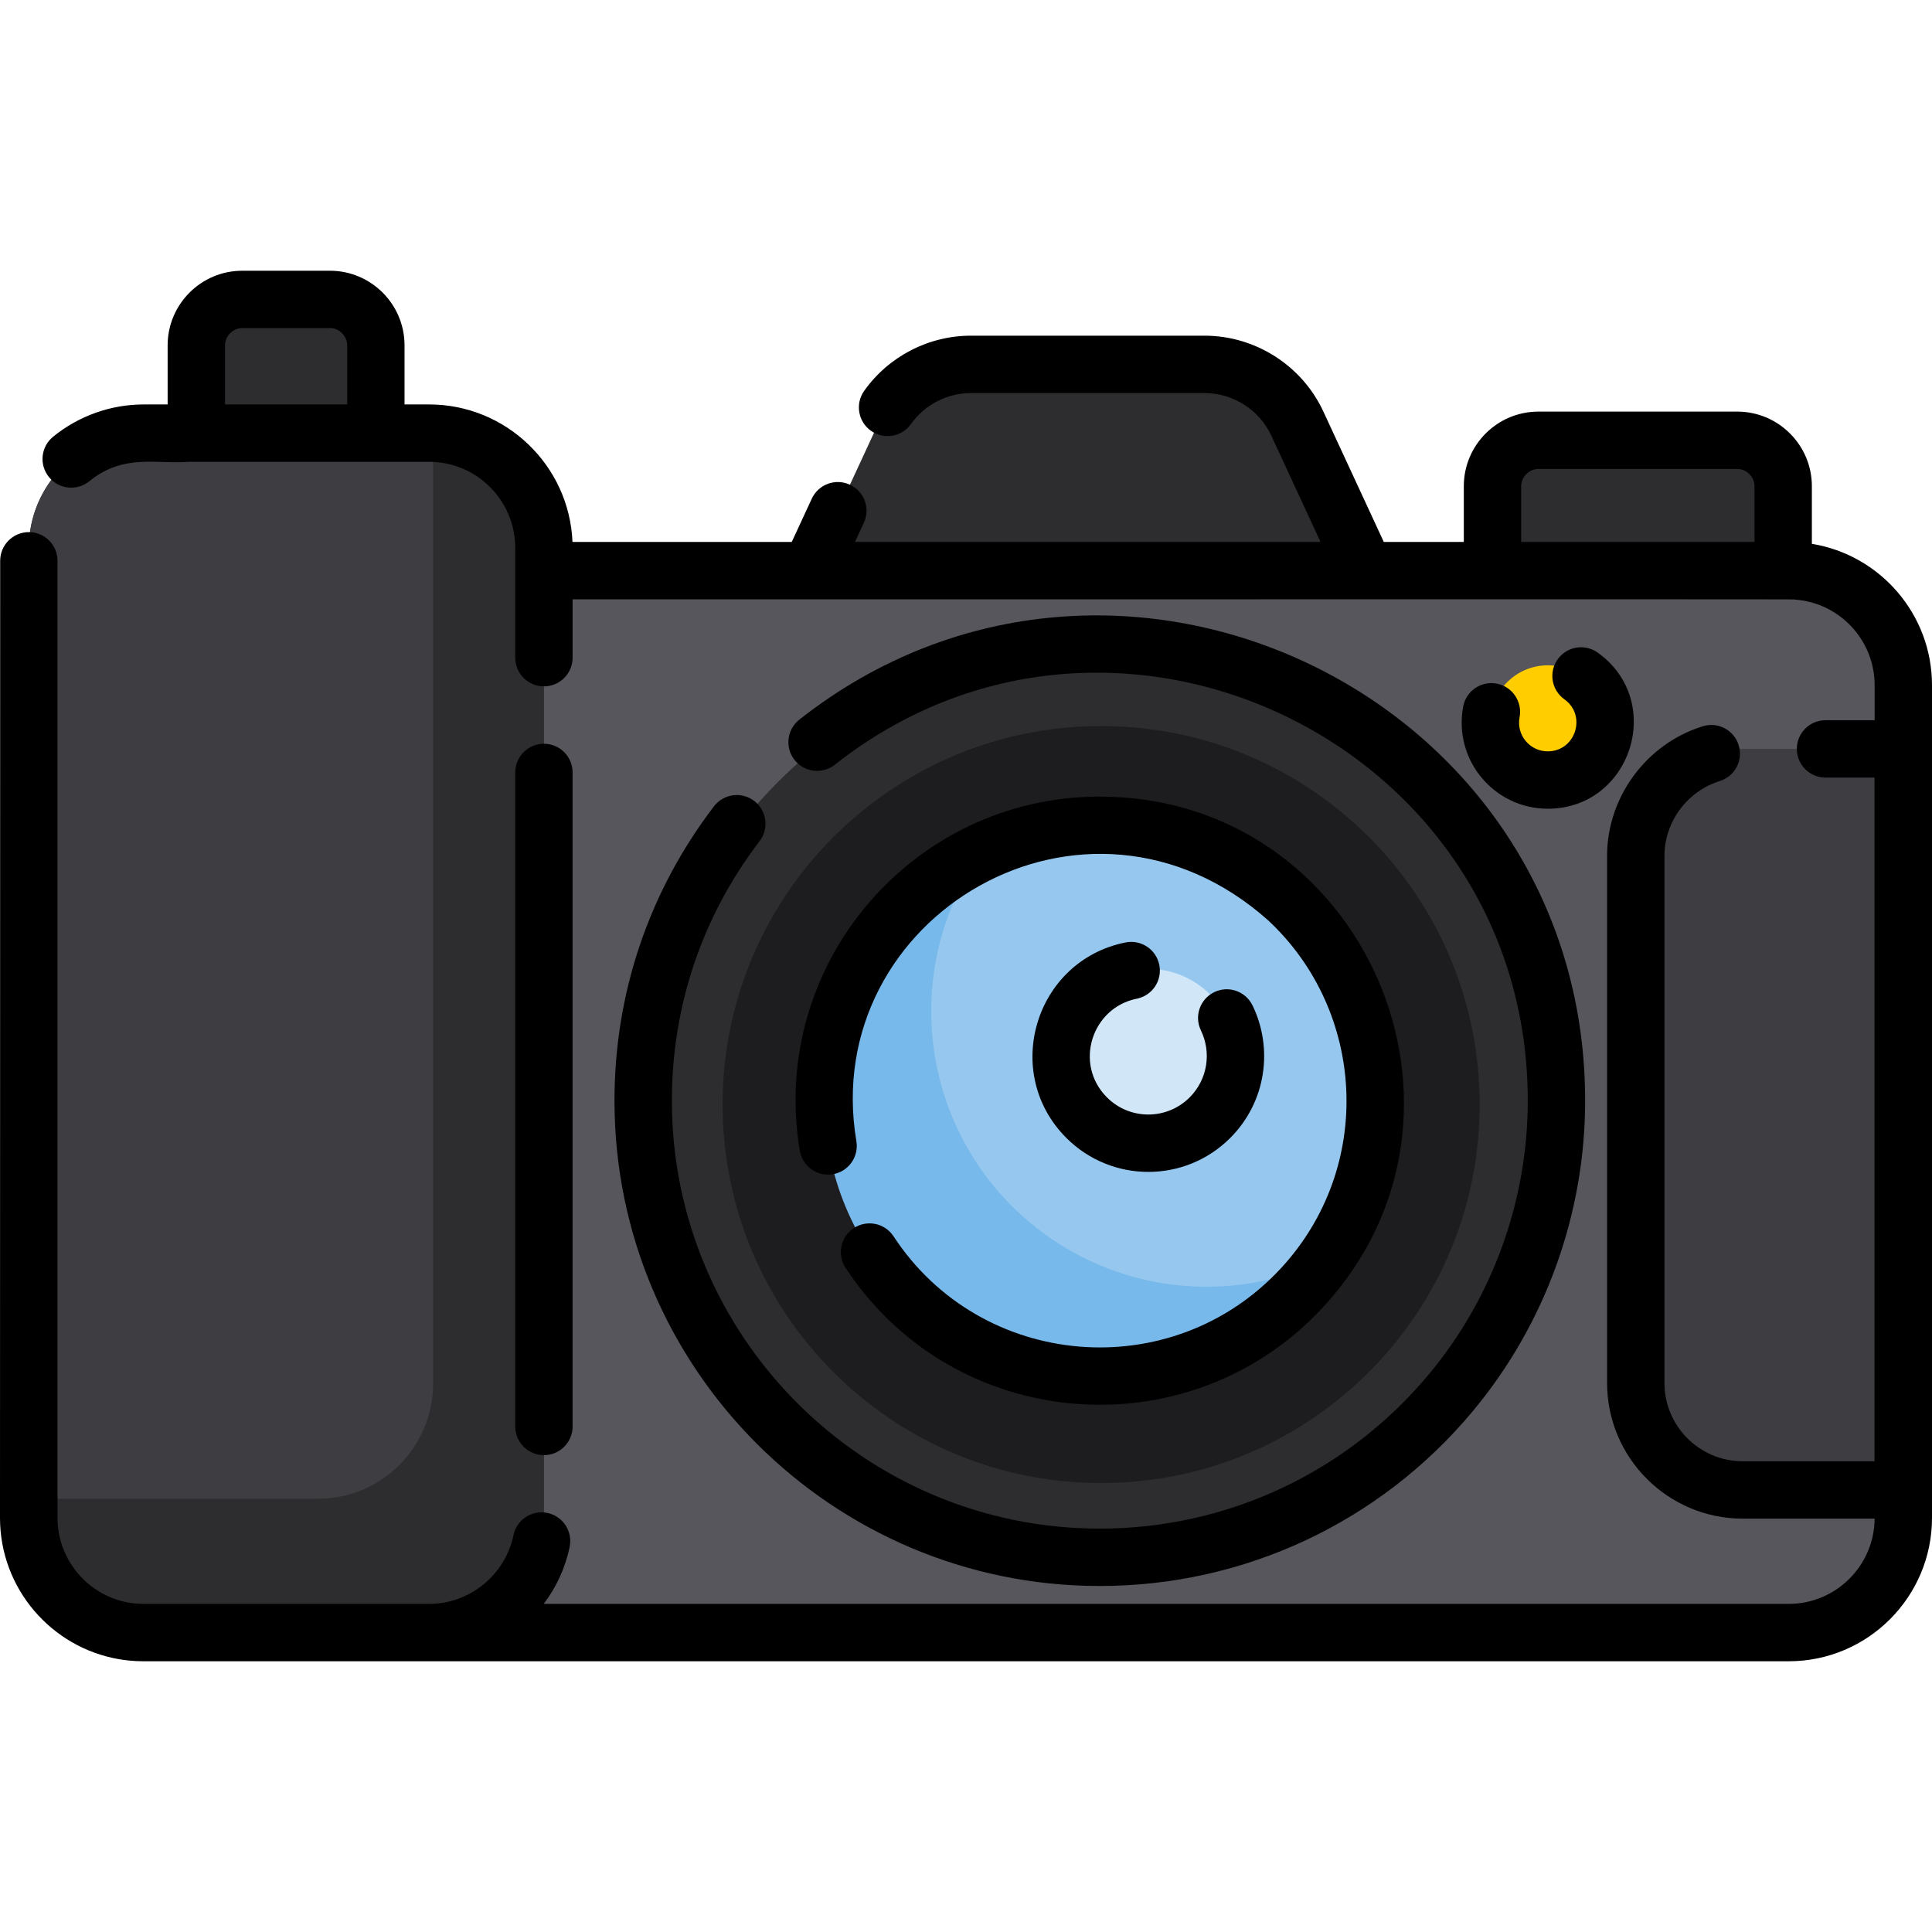 <?xml version="1.0" encoding="iso-8859-1"?>
<!-- Generator: Adobe Illustrator 19.0.0, SVG Export Plug-In . SVG Version: 6.00 Build 0)  -->
<svg version="1.1" id="Capa_1" xmlns="http://www.w3.org/2000/svg" xmlns:xlink="http://www.w3.org/1999/xlink" x="0px" y="0px"
	 viewBox="0 0 512 512" style="enable-background:new 0 0 512 512;" xml:space="preserve">
<g>
	<path style="fill:#2D2D30;" d="M343.844,112.292c-4.442-9.593-14.051-15.733-24.622-15.733h-7.245h-47.381h-7.245
		c-10.572,0-20.181,6.139-24.622,15.733l-18.027,38.932h49.894h47.381h49.894L343.844,112.292z"/>
	<path style="fill:#2D2D30;" d="M472.573,158.58h-77.034v-29.732c0-6.69,5.473-12.163,12.163-12.163h52.707
		c6.69,0,12.163,5.473,12.163,12.163V158.58z"/>
</g>
<path style="fill:#57565C;" d="M504.413,181.592v220.681c0,16.704-13.663,30.378-30.357,30.378H37.975
	c-16.694,0-30.357-13.673-30.357-30.378V181.592c0-16.704,13.663-30.367,30.357-30.367h436.081
	C490.75,151.224,504.413,164.887,504.413,181.592z"/>
<path style="fill:#3E3D42;" d="M504.373,198.468v196.385h-42.51c-15.589,0-28.35-12.751-28.35-28.34V226.808
	c0-15.011,11.839-27.398,26.637-28.279c0.568-0.041,1.135-0.061,1.713-0.061L504.373,198.468L504.373,198.468z"/>
<path style="fill:#2D2D30;" d="M412.82,292.718c0,29.447-10.509,56.432-28.012,77.411c-22.191,26.642-55.615,43.591-93.004,43.591
	c-66.823,0-121.003-54.18-121.003-121.003c0-46.779,26.537-87.341,65.374-107.477c16.66-8.652,35.571-13.525,55.628-13.525
	C358.64,171.715,412.82,225.882,412.82,292.718z"/>
<path style="fill:#1D1D1F;" d="M392.127,292.718c0,24.412-8.712,46.782-23.222,64.173c-18.396,22.086-46.105,36.137-77.098,36.137
	c-55.395,0-100.309-44.915-100.309-100.309c0-38.778,21.998-72.405,54.194-89.098c13.81-7.173,29.488-11.212,46.115-11.212
	C347.212,192.409,392.127,237.312,392.127,292.718z"/>
<path style="fill:#78B9EB;" d="M350.956,334.005c-1.185,1.686-2.463,3.319-3.819,4.925c-0.079,0.092-0.158,0.184-0.237,0.264
	c-26.102,30.501-71.998,34.176-102.644,8.179c-30.751-26.089-34.53-72.143-8.454-102.895c6.953-8.205,15.343-14.473,24.483-18.78
	c2.621-1.238,5.294-2.305,8.021-3.213c23.415-7.823,50.203-3.569,70.392,13.552C367.826,260.755,372.753,303.438,350.956,334.005z"
	/>
<path style="fill:#96C8EF;" d="M350.956,334.005c-25.089,11.853-55.852,8.771-78.386-10.338
	c-29.144-24.733-34.07-67.402-12.287-97.969c2.621-1.238,5.294-2.305,8.021-3.213c23.415-7.823,50.203-3.569,70.392,13.552
	C367.826,260.755,372.753,303.438,350.956,334.005z"/>
<circle style="fill:#D1E7F8;" cx="304.334" cy="279.865" r="23.098"/>
<g>
	<path style="fill:#2D2D30;" d="M87.456,126.703H64.204c-6.69,0-12.163-5.473-12.163-12.163V97.361
		c0-6.69,5.473-12.163,12.163-12.163h23.252c6.69,0,12.163,5.473,12.163,12.163v17.178C99.62,121.23,94.146,126.703,87.456,126.703z
		"/>
	<path style="fill:#2D2D30;" d="M144.159,145.193v257.049c0,16.724-13.684,30.408-30.408,30.408H38.066
		c-16.724,0-30.408-13.684-30.408-30.408V145.193c0-16.724,13.684-30.408,30.408-30.408h75.686c0.334,0,0.679,0.01,1.014,0.03
		C131.023,115.343,144.159,128.803,144.159,145.193z"/>
</g>
<path style="fill:#3E3D42;" d="M114.765,114.816v251.951c0,16.724-13.684,30.408-30.408,30.408H8.671
	c-0.334,0-0.679-0.01-1.014-0.03V145.193c0-16.724,13.684-30.408,30.408-30.408h75.686
	C114.086,114.785,114.43,114.795,114.765,114.816z"/>
<circle style="fill:#FFCD00;" cx="410.184" cy="191.52" r="15.203"/>
<path d="M480.163,144.119v-15.275c0-10.896-8.869-19.765-19.765-19.765H407.69c-10.906,0-19.765,8.869-19.765,19.765v14.778h-21.205
	l-15.995-34.523c-5.666-12.234-18.032-20.14-31.523-20.14h-61.87c-11.231,0-21.813,5.463-28.31,14.616
	c-2.433,3.416-1.632,8.159,1.794,10.592c3.416,2.433,8.17,1.632,10.602-1.794c3.649-5.139,9.599-8.21,15.914-8.21h61.87
	c7.582,0,14.545,4.44,17.728,11.322l13.025,28.138c-15.022,0-109.046,0-123.375,0l2.352-5.078c1.764-3.811,0.111-8.332-3.7-10.095
	c-3.811-1.764-8.332-0.101-10.095,3.7l-5.311,11.474h-58.11c-0.831-20.231-17.545-36.439-37.98-36.439h-6.528v-15.67
	c0-10.896-8.869-19.765-19.765-19.765H64.191c-10.896,0-19.765,8.869-19.765,19.765v15.67h-6.376
	c-8.707,0-17.221,3.041-23.992,8.565c-3.254,2.656-3.73,7.44-1.074,10.693c2.656,3.254,7.44,3.74,10.693,1.085
	c9.102-7.423,17.954-4.455,26.283-5.139c21.843,0,51.357,0,63.776,0c12.572,0,22.806,10.22,22.806,22.806c0,2.988,0,25.346,0,29.1
	c0,4.196,3.406,7.602,7.602,7.602s7.602-3.406,7.602-7.602v-15.468c345.951,0,322.766-0.04,323.957,0.071
	c11.778,0.851,21.093,10.704,21.093,22.695v9.274h-13.015c-4.196,0-7.602,3.396-7.602,7.602c0,4.196,3.406,7.602,7.602,7.602h12.974
	v181.181h-34.908c-11.444,0-20.748-9.305-20.748-20.738V226.808c0-8.991,6.031-17.15,14.657-19.826
	c4.014-1.237,6.254-5.504,5.007-9.508c-1.237-4.014-5.504-6.254-9.508-5.007c-14.93,4.622-25.36,18.752-25.36,34.341v139.705
	c0,19.816,16.126,35.942,35.952,35.942h34.949c-0.101,12.477-10.268,22.593-22.755,22.593H144.093
	c3.314-4.369,5.707-9.497,6.872-15.113c0.851-4.115-1.794-8.139-5.899-8.991c-4.115-0.851-8.139,1.784-8.991,5.899
	c-2.189,10.541-11.585,18.204-22.34,18.204H38.051c-0.395,0-0.78-0.01-1.176-0.03c-0.375-0.02-0.76-0.051-1.125-0.081
	c-0.365-0.041-0.72-0.081-1.074-0.132c-10.987-1.632-19.431-11.139-19.431-22.563c0-111.901,0-177.252,0-213.533
	c0-28.037,0-38.714,0-40.09c0-4.196-3.406-7.602-7.602-7.602s-7.602,3.406-7.602,7.602C0.036,172.281,0.002,392.492,0,402.273
	c0,18.721,13.633,34.341,31.482,37.422c0.882,0.152,1.774,0.274,2.666,0.365c0.618,0.061,1.237,0.111,1.865,0.142
	c0.679,0.03,1.358,0.051,2.037,0.051h75.686h360.305c20.931,0,37.959-17.039,37.959-37.98V181.592
	C512,162.739,498.195,147.048,480.163,144.119z M92.005,107.183H59.63v-15.67c0-2.473,2.088-4.561,4.561-4.561h23.252
	c2.473,0,4.561,2.088,4.561,4.561C92.005,91.513,92.005,107.183,92.005,107.183z M464.959,143.622h-61.83v-14.778
	c0-2.473,2.088-4.561,4.561-4.561h52.707c2.473,0,4.561,2.088,4.561,4.561V143.622z"/>
<path d="M144.144,385.629c4.196,0,7.602-3.406,7.602-7.602V204.702c0-4.196-3.406-7.602-7.602-7.602s-7.602,3.406-7.602,7.602
	v173.326C136.542,382.224,139.948,385.629,144.144,385.629z"/>
<path d="M396.662,181.166c-4.125-0.791-8.109,1.916-8.899,6.041c-2.672,14.287,8.264,27.114,22.401,27.114
	c22.093,0,31.28-28.492,13.238-41.375c-3.416-2.443-8.159-1.642-10.602,1.774s-1.642,8.159,1.774,10.602
	c6.027,4.314,2.943,13.795-4.409,13.795c-4.689,0-8.376-4.266-7.46-9.051C403.484,185.94,400.788,181.956,396.662,181.166z"/>
<path d="M199.872,212.253c-3.335-2.544-8.099-1.916-10.653,1.419c-17.251,22.573-26.374,49.555-26.374,78.027
	c0,70.922,57.694,128.606,128.606,128.606c38.294,0,74.327-16.887,98.846-46.322c19.198-23.019,29.78-52.231,29.78-82.284
	c0-107.608-124.58-166.89-208.254-100.985c-3.294,2.605-3.862,7.389-1.257,10.683c2.605,3.294,7.379,3.852,10.683,1.257
	c73.743-58.226,183.624-5.72,183.624,89.045c0,26.495-9.325,52.261-26.252,72.553c-21.63,25.958-53.396,40.848-87.17,40.848
	c-62.529,0-113.402-50.873-113.402-113.402c0-25.107,8.038-48.896,23.252-68.793C203.845,219.571,203.207,214.807,199.872,212.253z"
	/>
<path d="M236.797,327.631c-2.311-3.507-7.024-4.48-10.531-2.169c-3.507,2.301-4.48,7.014-2.179,10.521
	c28.812,43.87,91.176,48.751,126.589,10.389c47.416-51.356,10.842-135.265-59.215-135.265c-49.668,0-87.729,44.606-79.507,93.829
	c0.689,4.146,4.602,6.943,8.747,6.254c4.135-0.689,6.943-4.602,6.254-8.747c-10.044-59.586,60.812-101.509,109.094-58.566
	c25.995,24.221,28.141,65.434,3.456,92.177C310.638,367.339,259.978,363.05,236.797,327.631z"/>
<path d="M301.262,264.666c4.115-0.821,6.791-4.825,5.97-8.94c-0.821-4.115-4.825-6.791-8.94-5.97
	c-23.986,4.781-33.002,34.504-15.691,51.815c12.028,12.007,31.439,11.984,43.423,0c9.624-9.624,11.401-23.834,5.909-35.121
	c-1.835-3.781-6.386-5.352-10.156-3.517c-3.781,1.835-5.352,6.376-3.517,10.156c2.763,5.691,1.878,12.86-2.99,17.728
	c-6.056,6.056-15.853,6.061-21.914,0C284.497,281.958,289.347,267.041,301.262,264.666z"/>
<g>
</g>
<g>
</g>
<g>
</g>
<g>
</g>
<g>
</g>
<g>
</g>
<g>
</g>
<g>
</g>
<g>
</g>
<g>
</g>
<g>
</g>
<g>
</g>
<g>
</g>
<g>
</g>
<g>
</g>
</svg>
